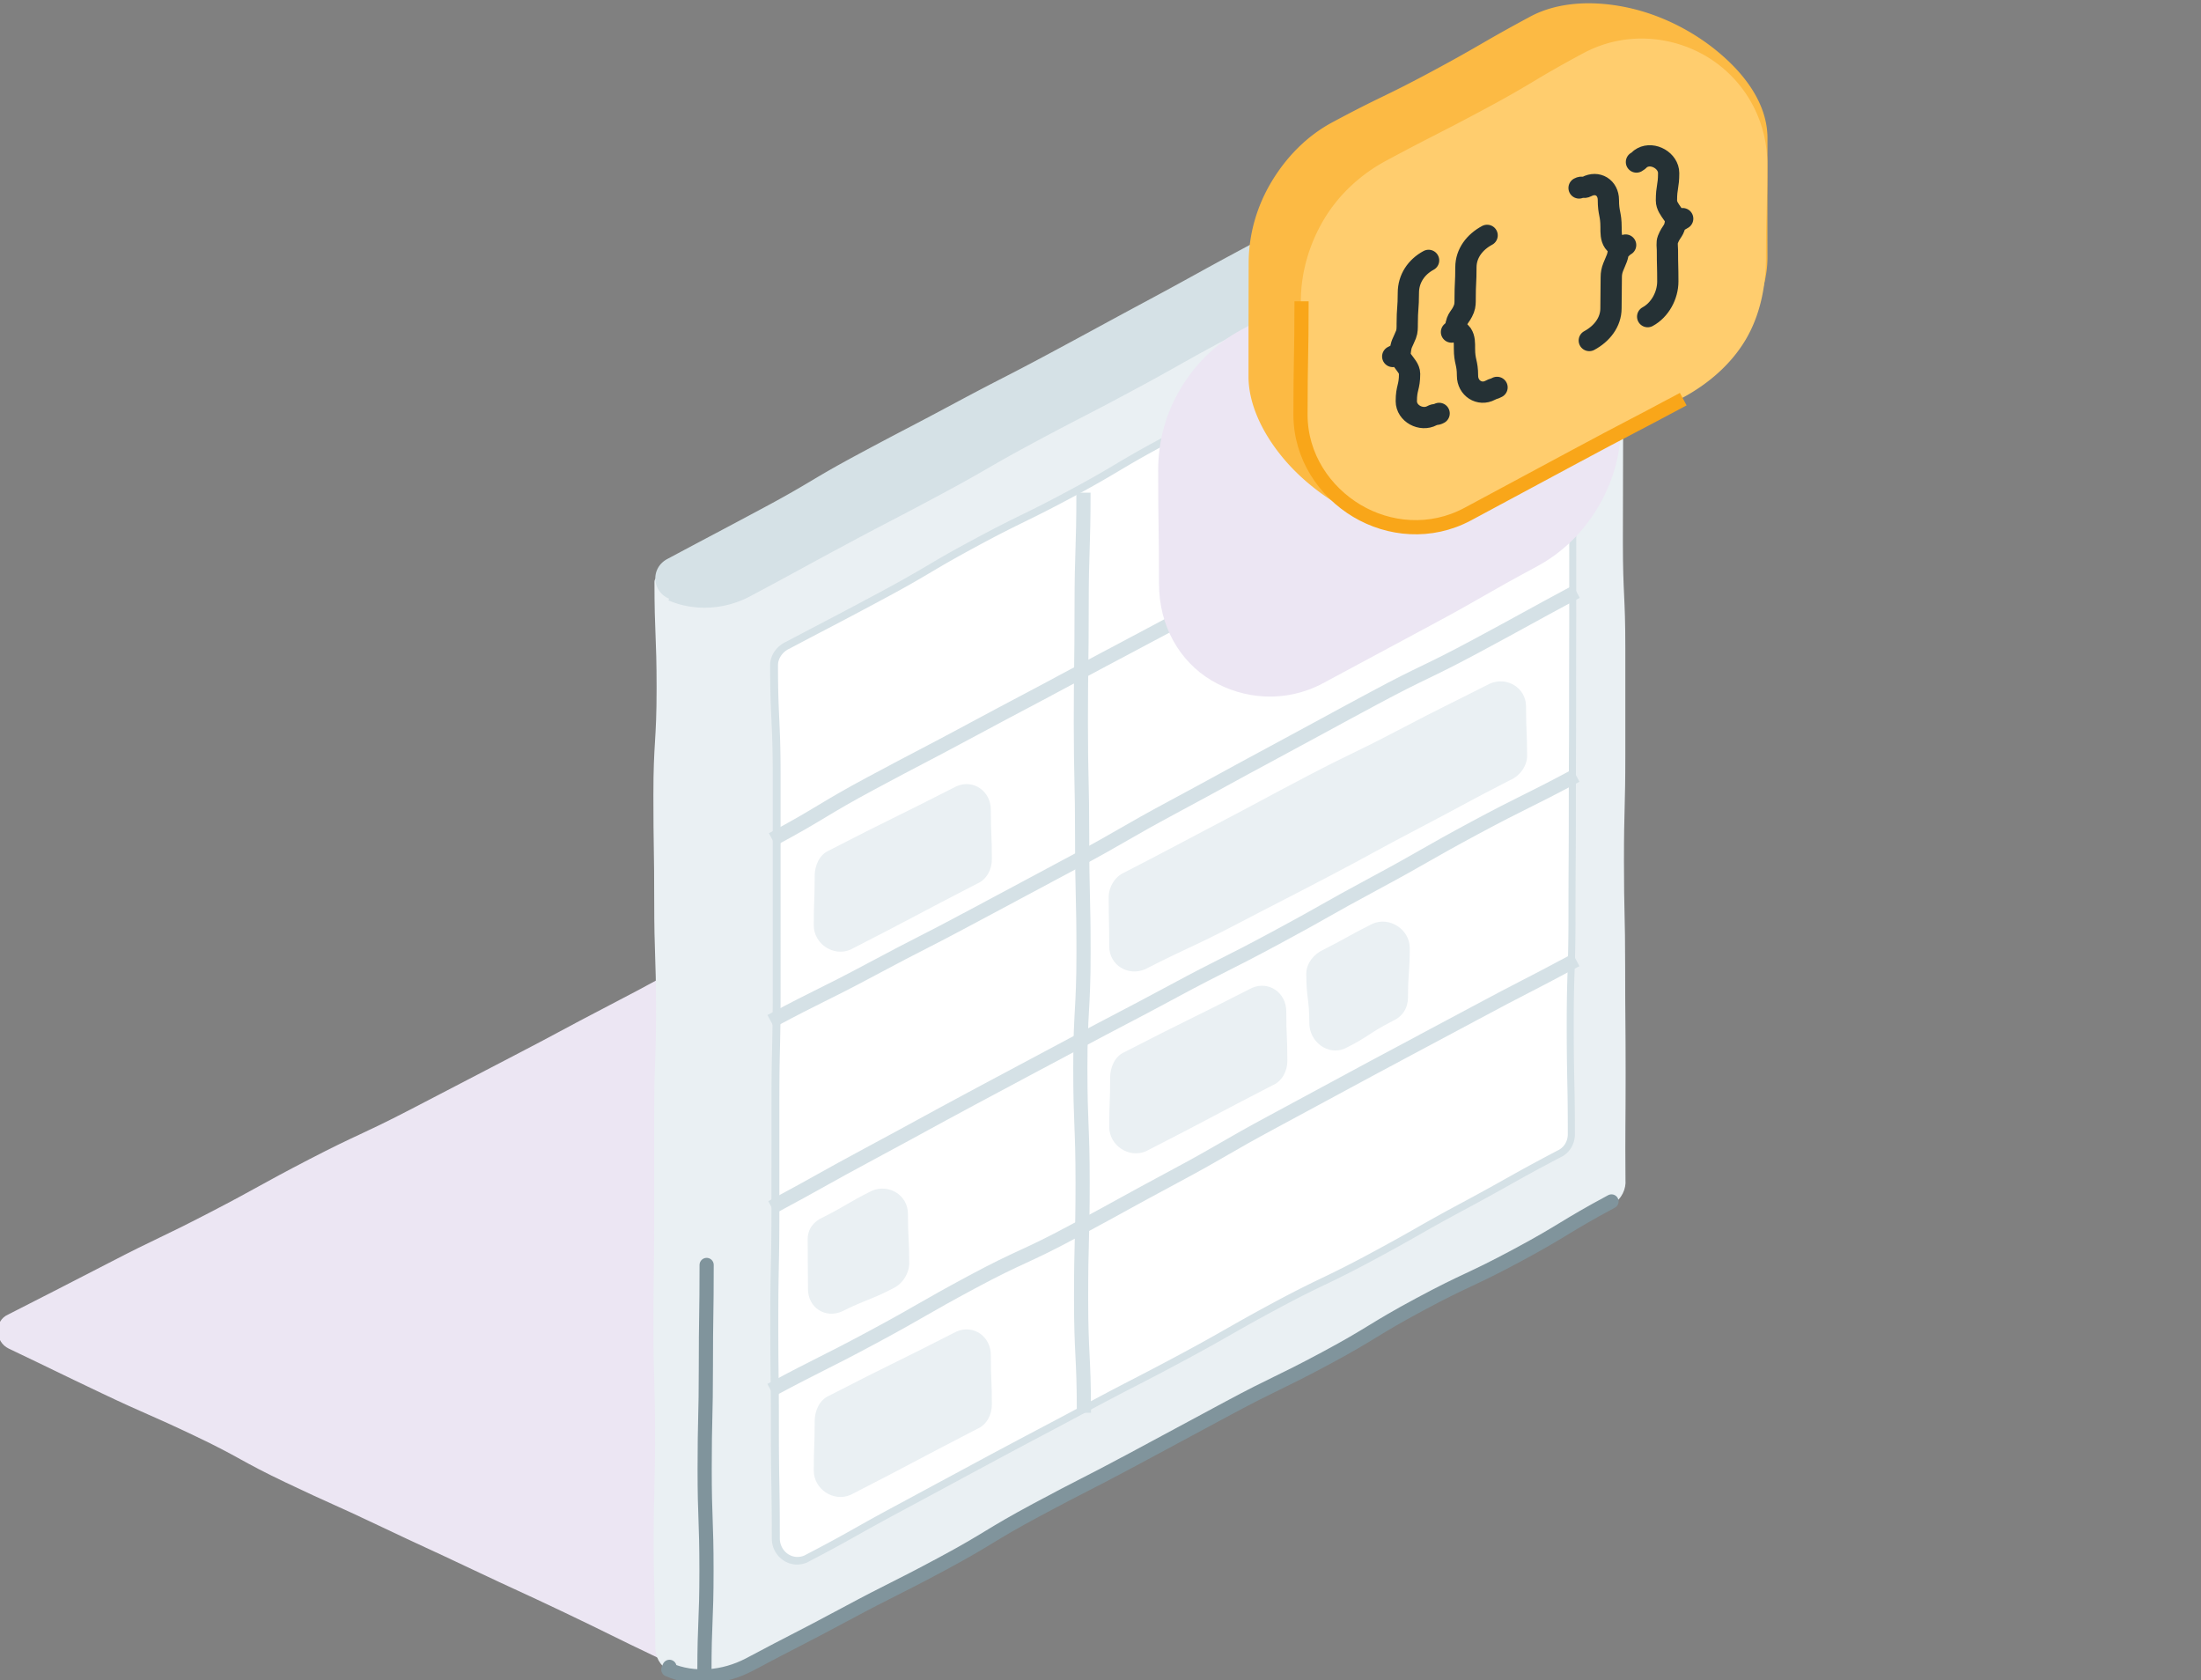 <svg xmlns="http://www.w3.org/2000/svg" width="207" height="158" fill="none"><rect width="100%" height="100%" fill="#808080" stroke="none"/><g clip-path="url(#a)"><path fill="#ECE6F3" d="M131.888 123.251c-4.514 2.311-4.407 2.511-8.899 4.858-4.493 2.347-4.55 2.232-9.043 4.579-4.493 2.347-4.428 2.469-8.921 4.816-4.492 2.346-4.499 2.346-8.992 4.686l-8.985 4.693c-4.5 2.347-4.565 2.225-9.057 4.572-4.493 2.347-4.514 2.311-9.021 4.65-.237.101-.474.022-.732.015-1.177-.036-4.68-.18-5.806-.23-.23-.007-.445.058-.653-.043-4.357-2.074-4.328-2.131-8.677-4.205-4.35-2.074-4.378-2.017-8.734-4.084-4.356-2.067-4.378-2.017-8.734-4.091-4.356-2.074-4.4-1.98-8.756-4.054-4.356-2.075-4.234-2.333-8.583-4.4s-4.414-1.945-8.777-4.019c-4.363-2.074-4.342-2.103-8.698-4.177-1.32-.631-1.4-2.612-.058-3.2 3.153-1.603 6.3-3.216 9.438-4.837 4.708-2.441 4.78-2.297 9.487-4.737 4.708-2.44 4.644-2.562 9.352-5.002 4.707-2.44 4.808-2.247 9.523-4.687 4.715-2.44 4.7-2.454 9.409-4.894 4.708-2.44 4.679-2.505 9.387-4.952 4.715-2.44 4.657-2.54 9.373-4.98.014 0 .093.014.093.02 4.65 2.19 4.622 2.254 9.272 4.436s4.636 2.218 9.287 4.4c4.65 2.181 4.593 2.31 9.243 4.492s4.78 1.916 9.43 4.098c4.651 2.182 4.572 2.361 9.223 4.543 4.65 2.181 4.751 1.973 9.408 4.155 4.658 2.182 4.665 2.16 9.323 4.349 1.327.624 1.22 2.648-.129 3.237z"/><path fill="#EAF0F3" d="M62.239 54.175c4.765-2.418 4.607-2.727 9.344-5.21 4.736-2.483 4.808-2.34 9.545-4.815 4.736-2.484 4.708-2.534 9.444-5.01 4.737-2.476 4.844-2.268 9.581-4.75 4.737-2.484 4.608-2.728 9.337-5.211s4.816-2.325 9.552-4.808c4.737-2.483 4.737-2.476 9.473-4.96 4.737-2.483 4.708-2.533 9.452-5.016 4.737-2.483 4.643-2.67 9.416-5.088.344-.015 5.49 1.327 5.49 1.672 0 5.002-.079 5.002-.079 9.997s-.143 4.995-.143 9.997v9.997c0 4.995-.022 5.002-.022 9.997s.23 4.995.23 9.998v9.997c0 5.002-.129 5.002-.129 9.997s.114 5.002.114 9.997.043 5.002.043 10.004-.05 5.002-.014 10.005c.072.811-.352 1.808-1.198 2.246-4.493 2.404-4.615 2.182-9.108 4.593-4.492 2.411-4.428 2.533-8.92 4.938-4.493 2.404-4.514 2.375-9.007 4.786-4.493 2.412-4.45 2.483-8.942 4.895-4.493 2.411-4.5 2.397-8.993 4.808-4.492 2.412-4.607 2.203-9.1 4.615-4.492 2.411-4.413 2.562-8.906 4.973-4.492 2.412-4.564 2.282-9.064 4.694-4.5 2.411-4.378 2.641-8.878 5.038-2.511 1.299-5.576 1.428-8.174.308-.129-.057.388.187.259.13-.819-.352-1.178-1.228-1.213-1.988-.022-5.017-.151-5.017-.151-10.033 0-5.017.13-5.017.13-10.026 0-5.009-.152-5.017-.152-10.033 0-5.017.065-5.017.065-10.033v-10.033c0-5.017.187-5.017.18-10.026-.008-5.01-.173-5.016-.173-10.033 0-5.017-.079-5.017-.079-10.026 0-5.01.302-5.016.302-10.033 0-5.016-.201-5.016-.201-10.033 0-.33.351-.51.681-.517h.008"/><path fill="#D5E1E6" d="m62.935 56.292-.072.165c2.433 1.048 5.254.876 7.6-.337 4.515-2.404 4.493-2.44 9-4.859 4.507-2.418 4.536-2.36 9.043-4.78 4.507-2.418 4.435-2.561 8.942-4.973 4.507-2.411 4.543-2.347 9.05-4.765 4.507-2.419 4.456-2.512 8.963-4.923 4.507-2.412 4.601-2.247 9.108-4.665 4.507-2.419 4.564-2.318 9.071-4.737 4.514-2.418 4.449-2.533 8.964-4.952 4.514-2.418 4.507-2.425 9.021-4.837 1.607-.832 1.507-3.23-.151-3.947l-.05.122c-2.433-1.048-5.203-1.12-7.55.1a2259.38 2259.38 0 0 0-9.021 4.83c-4.507 2.42-4.479 2.476-8.985 4.895-4.507 2.419-4.536 2.368-9.043 4.787-4.507 2.418-4.478 2.469-8.985 4.887-4.507 2.419-4.493 2.44-9 4.859-4.507 2.418-4.55 2.34-9.064 4.758-4.514 2.419-4.536 2.368-9.043 4.787-4.507 2.418-4.399 2.62-8.913 5.038s-4.521 2.397-9.036 4.808c-1.607.833-1.514 3.036.151 3.754v-.015"/><path stroke="#80949C" stroke-linecap="round" stroke-linejoin="round" stroke-width="1.333" d="M151.559 112.98c-4.507 2.419-4.377 2.656-8.884 5.074-4.507 2.419-4.637 2.182-9.143 4.601-4.507 2.418-4.371 2.669-8.885 5.088-4.514 2.418-4.6 2.239-9.107 4.658-4.507 2.418-4.5 2.425-9.007 4.844-4.507 2.418-4.557 2.332-9.064 4.751-4.507 2.418-4.378 2.655-8.885 5.074-4.507 2.418-4.572 2.303-9.079 4.722-4.507 2.419-4.55 2.354-9.064 4.758-2.354 1.22-5.153 1.5-7.586.452l.108-.258"/><path stroke="#80949C" stroke-linecap="round" stroke-linejoin="round" stroke-width="1.333" d="M66.25 157.268c0-4.786.194-4.786.194-9.58 0-4.794-.172-4.787-.172-9.574s.114-4.794.114-9.581.072-4.794.072-9.581"/><path fill="#fff" d="M75.027 146.776c-1.112 0-2.016-.94-2.016-2.096 0-2.569-.022-3.854-.043-5.138-.022-1.285-.043-2.562-.043-5.124s-.015-3.854-.03-5.132c-.013-1.284-.028-2.562-.028-5.131 0-2.569.029-3.868.05-5.124.03-1.263.05-2.569.05-5.139 0-2.569.008-7.693.008-10.262 0-2.57.029-3.868.057-5.124.029-1.263.058-2.57.058-5.139V72.834c0-2.576-.065-3.882-.122-5.152-.058-1.256-.122-2.562-.122-5.117 0-.79.53-1.558 1.32-1.895 1.63-.861 2.656-1.392 3.524-1.844 1.529-.804 2.562-1.342 5.39-2.857 2.217-1.191 3.323-1.844 4.392-2.476 1.062-.624 2.16-1.277 4.363-2.461a103.764 103.764 0 0 1 4.457-2.282c1.112-.546 2.26-1.106 4.485-2.297a91.926 91.926 0 0 0 4.385-2.483 96.852 96.852 0 0 1 4.364-2.462 144.055 144.055 0 0 1 4.449-2.303 146.435 146.435 0 0 0 4.471-2.318c2.211-1.185 3.323-1.773 4.428-2.362 1.113-.588 2.225-1.17 4.436-2.36a413.192 413.192 0 0 1 4.435-2.362c1.112-.588 2.217-1.177 4.435-2.361 4.299-2.304 4.457-2.39 8.504-4.5l.374-.194c.258-.107.545-.172.839-.172 1.113 0 1.981.869 1.981 1.98 0 2.57.036 3.876.072 5.147.036 1.256.072 2.562.072 5.117 0 2.554-.015 3.846-.036 5.124-.015 1.284-.036 2.569-.036 5.138v15.394c0 1.285-.007 2.562-.007 5.132 0 2.569 0 3.846-.015 5.13 0 1.286-.014 2.57-.014 5.132s-.007 3.847-.014 5.132c-.008 1.284-.015 2.569-.015 5.13 0 2.563-.043 3.862-.086 5.125s-.086 2.57-.086 5.146.029 3.875.05 5.138c.029 1.263.05 2.562.05 5.124 0 .833-.466 1.558-1.212 1.881-2.433 1.284-3.546 1.909-4.723 2.569-1.012.567-2.095 1.177-4.119 2.261-2.218 1.191-3.33 1.823-4.407 2.433-1.069.61-2.181 1.241-4.385 2.425a91.646 91.646 0 0 1-4.463 2.268c-1.12.538-2.275 1.091-4.493 2.282a149.123 149.123 0 0 0-4.399 2.44c-1.07.61-2.175 1.242-4.385 2.426a253.349 253.349 0 0 1-4.443 2.333c-1.119.574-2.239 1.148-4.449 2.339-2.211 1.184-3.323 1.773-4.428 2.361-1.113.589-2.225 1.17-4.435 2.361-2.204 1.185-3.309 1.78-4.414 2.376-1.113.596-2.218 1.198-4.443 2.39-1.952 1.047-3.028 1.658-4.011 2.203a135.806 135.806 0 0 1-4.809 2.605 2.02 2.02 0 0 1-.782.158h.014"/><path fill="#D5E1E6" d="M145.89 22.92c.79 0 1.622.567 1.622 1.622 0 2.577.036 3.883.072 5.153.036 1.256.072 2.555.072 5.11s-.015 3.861-.036 5.124c-.014 1.263-.036 2.57-.036 5.139V55.33c0 2.563 0 3.847-.007 5.132 0 1.284-.007 2.569-.007 5.131 0 2.562 0 3.847-.015 5.131 0 1.285-.014 2.57-.014 5.139 0 2.57-.007 3.847-.014 5.124-.008 1.285-.015 2.57-.015 5.139 0 2.569-.043 3.853-.079 5.11-.043 1.27-.086 2.576-.086 5.16 0 2.583.029 3.882.05 5.145.029 1.256.051 2.562.051 5.117 0 .689-.381 1.285-.998 1.55l-.029.015-.021.014c-2.412 1.27-3.524 1.895-4.708 2.555-1.026.574-2.096 1.177-4.112 2.261a161.791 161.791 0 0 0-4.414 2.44c-1.069.61-2.175 1.234-4.378 2.418a98.06 98.06 0 0 1-4.449 2.261 99.78 99.78 0 0 0-4.507 2.289c-2.218 1.192-3.33 1.83-4.407 2.44-1.069.61-2.174 1.242-4.378 2.426-2.21 1.184-3.337 1.765-4.435 2.332-1.098.567-2.239 1.156-4.456 2.347a480.066 480.066 0 0 1-4.428 2.354c-1.113.589-2.225 1.177-4.443 2.361-2.203 1.184-3.308 1.78-4.413 2.376-1.113.595-2.218 1.198-4.436 2.39-1.952 1.047-3.05 1.665-4.019 2.21-1.234.696-2.31 1.299-4.78 2.584a1.668 1.668 0 0 1-.638.129c-.911 0-1.658-.782-1.658-1.737 0-2.569-.021-3.883-.043-5.146a258.525 258.525 0 0 1-.043-5.117c0-2.555-.014-3.875-.029-5.138a388.327 388.327 0 0 1-.028-5.124c0-2.562.028-3.861.05-5.117.028-1.263.05-2.577.05-5.146v-10.263c0-2.562.029-3.86.058-5.117.028-1.263.057-2.576.057-5.145V72.827c0-2.57-.065-3.897-.122-5.167-.057-1.256-.122-2.548-.122-5.103 0-.653.445-1.284 1.105-1.571l.029-.015.021-.014a603.957 603.957 0 0 1 3.51-1.845c1.535-.803 2.555-1.334 5.375-2.849 2.225-1.19 3.33-1.851 4.4-2.483 1.054-.624 2.152-1.27 4.349-2.454 2.195-1.184 3.337-1.737 4.442-2.282a121.399 121.399 0 0 0 4.492-2.304 100.514 100.514 0 0 0 4.4-2.49c1.055-.625 2.146-1.278 4.349-2.455 2.203-1.184 3.344-1.75 4.442-2.303a144.684 144.684 0 0 0 4.478-2.319 496.414 496.414 0 0 1 4.428-2.354c1.113-.588 2.225-1.17 4.436-2.36 2.217-1.192 3.322-1.773 4.435-2.362 1.112-.588 2.225-1.177 4.435-2.36 4.306-2.312 4.385-2.355 8.526-4.515l.323-.172c.23-.094.466-.144.703-.144m0-.717c-.33 0-.674.064-1.012.215a874.736 874.736 0 0 0-8.884 4.7c-4.428 2.376-4.443 2.347-8.871 4.73-4.428 2.375-4.442 2.34-8.87 4.722-4.428 2.376-4.493 2.247-8.921 4.622-4.428 2.376-4.32 2.57-8.748 4.945-4.421 2.375-4.514 2.21-8.935 4.586-4.428 2.375-4.328 2.554-8.756 4.93-4.428 2.375-4.442 2.347-8.884 4.694-.89.387-1.536 1.263-1.536 2.224 0 5.132.244 5.132.244 10.27V93.36c0 5.131-.115 5.131-.115 10.262 0 5.132-.007 5.132-.007 10.263s-.108 5.131-.108 10.263c0 5.131.057 5.131.057 10.262 0 5.132.087 5.132.087 10.263 0 1.399 1.112 2.454 2.375 2.454.309 0 .632-.064.947-.2 4.457-2.326 4.4-2.433 8.828-4.809 4.428-2.375 4.42-2.383 8.849-4.765 4.428-2.376 4.442-2.347 8.863-4.722 4.428-2.376 4.471-2.297 8.892-4.672 4.428-2.376 4.363-2.491 8.784-4.866 4.421-2.376 4.528-2.175 8.956-4.55 4.428-2.376 4.371-2.483 8.792-4.859 4.421-2.375 4.371-2.476 8.813-4.815.89-.388 1.428-1.242 1.428-2.211 0-5.131-.108-5.131-.108-10.27 0-5.138.165-5.131.165-10.27 0-5.138.036-5.13.036-10.262 0-5.132.022-5.132.022-10.263s.014-5.131.014-10.263V45.068c0-5.132.065-5.132.065-10.263s-.151-5.131-.151-10.263c0-1.378-1.091-2.34-2.339-2.34l.028-.014"/><path fill="#EAF0F3" d="M83.97 121.169c-2.333 1.184-2.434.983-4.78 2.153-1.6.696-3.201-.366-3.201-2.117 0-2.326-.029-2.326-.029-4.651 0-.969.545-1.686 1.428-2.074 2.332-1.184 2.26-1.328 4.6-2.497 1.6-.697 3.402.409 3.402 2.153 0 2.325.122 2.325.122 4.65 0 .969-.66 1.995-1.55 2.376l.007.007"/><path fill="#fff" d="M72.63 78.941c4.73-2.54 4.607-2.77 9.33-5.304 4.722-2.533 4.758-2.483 9.48-5.023 4.722-2.54 4.744-2.505 9.466-5.046 4.729-2.54 4.744-2.511 9.473-5.045 4.73-2.533 4.801-2.404 9.531-4.945 4.729-2.54 4.6-2.777 9.322-5.317 4.73-2.54 4.852-2.318 9.581-4.859 4.73-2.54 4.744-2.512 9.474-5.052"/><path stroke="#D5E1E6" stroke-miterlimit="10" stroke-width="1.333" d="M72.63 78.941c4.73-2.54 4.607-2.77 9.33-5.304 4.722-2.533 4.758-2.483 9.48-5.023 4.722-2.54 4.744-2.505 9.466-5.046 4.729-2.54 4.744-2.511 9.473-5.045 4.73-2.533 4.801-2.404 9.531-4.945 4.729-2.54 4.6-2.777 9.322-5.317 4.73-2.54 4.852-2.318 9.581-4.859 4.73-2.54 4.744-2.512 9.474-5.052"/><path fill="#fff" d="M72.493 96.036c4.73-2.54 4.809-2.39 9.538-4.924 4.73-2.533 4.78-2.44 9.51-4.98 4.728-2.54 4.736-2.52 9.458-5.06 4.729-2.54 4.65-2.677 9.38-5.217 4.729-2.54 4.708-2.577 9.437-5.117 4.73-2.54 4.715-2.57 9.438-5.103 4.729-2.54 4.837-2.34 9.566-4.88 4.73-2.54 4.708-2.584 9.437-5.124"/><path stroke="#D5E1E6" stroke-miterlimit="10" stroke-width="1.333" d="M72.493 96.036c4.73-2.54 4.809-2.39 9.538-4.924 4.73-2.533 4.78-2.44 9.51-4.98 4.728-2.54 4.736-2.52 9.458-5.06 4.729-2.54 4.65-2.677 9.38-5.217 4.729-2.54 4.708-2.577 9.437-5.117 4.73-2.54 4.715-2.57 9.438-5.103 4.729-2.54 4.837-2.34 9.566-4.88 4.73-2.54 4.708-2.584 9.437-5.124"/><path fill="#fff" d="M72.572 113.54c4.73-2.541 4.687-2.613 9.416-5.153 4.73-2.541 4.708-2.569 9.437-5.11 4.73-2.541 4.737-2.519 9.466-5.052 4.73-2.534 4.759-2.483 9.481-5.024 4.722-2.54 4.794-2.419 9.523-4.96 4.73-2.54 4.672-2.64 9.402-5.18 4.729-2.541 4.665-2.663 9.394-5.204 4.73-2.54 4.808-2.397 9.538-4.93"/><path stroke="#D5E1E6" stroke-miterlimit="10" stroke-width="1.333" d="M72.572 113.54c4.73-2.541 4.687-2.613 9.416-5.153 4.73-2.541 4.708-2.569 9.437-5.11 4.73-2.541 4.737-2.519 9.466-5.052 4.73-2.534 4.759-2.483 9.481-5.024 4.722-2.54 4.794-2.419 9.523-4.96 4.73-2.54 4.672-2.64 9.402-5.18 4.729-2.541 4.665-2.663 9.394-5.204 4.73-2.54 4.808-2.397 9.538-4.93"/><path fill="#fff" d="M72.486 130.728c4.73-2.541 4.794-2.412 9.524-4.952 4.73-2.541 4.657-2.67 9.387-5.21 4.73-2.541 4.88-2.254 9.602-4.794 4.723-2.541 4.701-2.591 9.43-5.125 4.73-2.533 4.651-2.684 9.38-5.224 4.73-2.541 4.715-2.555 9.445-5.096 4.729-2.54 4.744-2.519 9.473-5.06 4.73-2.54 4.773-2.46 9.502-5.001"/><path stroke="#D5E1E6" stroke-miterlimit="10" stroke-width="1.333" d="M72.486 130.728c4.73-2.541 4.794-2.412 9.524-4.952 4.73-2.541 4.657-2.67 9.387-5.21 4.73-2.541 4.88-2.254 9.602-4.794 4.723-2.541 4.701-2.591 9.43-5.125 4.73-2.533 4.651-2.684 9.38-5.224 4.73-2.541 4.715-2.555 9.445-5.096 4.729-2.54 4.744-2.519 9.473-5.06 4.73-2.54 4.773-2.46 9.502-5.001"/><path fill="#ECE6F3" d="M144.577 53.249c-5.06 2.713-4.981 2.856-10.041 5.569-3.373 1.809-6.743 3.62-10.112 5.433-3.509 1.88-7.478 1.528-10.485-.266-3.007-1.794-4.937-5.124-4.937-9.107 0-5.325-.079-5.325-.079-10.65 0-2.756.732-5.383 2.095-7.665 1.364-2.282 3.287-4.241 5.72-5.548 4.651-2.497 4.601-2.583 9.251-5.08 4.651-2.498 4.629-2.541 9.272-5.039 3.876-2.08 8.218-1.535 11.533.445 3.316 1.981 5.835 5.555 5.835 9.954 0 4.4-.201 4.4-.201 8.799 0 2.756-.79 5.354-2.16 7.643-1.371 2.29-3.28 4.213-5.713 5.52l.022-.008" style="mix-blend-mode:multiply"/><path fill="#fff" d="M101.897 46.33c0 5.404-.172 5.404-.172 10.815 0 5.412-.072 5.404-.072 10.816 0 5.41.122 5.41.122 10.815 0 5.404.129 5.404.129 10.815s-.301 5.411-.301 10.815.215 5.412.215 10.816c0 5.404-.144 5.411-.144 10.815s.266 5.411.266 10.815"/><path stroke="#D5E1E6" stroke-miterlimit="10" stroke-width="1.333" d="M101.897 46.33c0 5.404-.172 5.404-.172 10.815 0 5.412-.072 5.404-.072 10.816 0 5.41.122 5.41.122 10.815 0 5.404.129 5.404.129 10.815s-.301 5.411-.301 10.815.215 5.412.215 10.816c0 5.404-.144 5.411-.144 10.815s.266 5.411.266 10.815"/><path fill="#FCBA44" d="M156.856 37.979c-5.002 2.72-4.859 2.978-9.861 5.705-5.002 2.727-5.124 2.505-10.126 5.218-2.476 1.327-5.569 1.076-8.619-.23-2.656-1.141-5.268-2.978-7.242-5.21-2.167-2.462-3.588-5.354-3.588-8.052 0-3.55.005-7.1.014-10.65 0-2.757.783-5.39 2.153-7.673 1.371-2.282 3.28-4.277 5.713-5.583 4.65-2.497 4.751-2.31 9.401-4.808 4.651-2.498 4.572-2.641 9.222-5.139 2.613-1.4 5.986-1.55 9.309-.81 3.086.688 6.078 2.224 8.432 4.205 2.627 2.203 4.565 4.973 4.565 8.052.014 5.598-.015 5.598 0 11.196 0 2.777-1.249 5.59-2.964 8.059a18.565 18.565 0 0 1-6.402 5.72h-.007"/><path fill="#FFCD6E" d="M158.233 37.398c-5.059 2.712-4.987 2.841-10.047 5.554-5.06 2.713-5.167 2.505-10.227 5.225-3.509 1.88-7.263 1.507-10.262-.287-3-1.794-5.168-4.93-5.168-8.914 0-5.325-.186-5.325-.186-10.65 0-2.756.825-5.454 2.196-7.736 1.371-2.282 3.409-4.184 5.834-5.483 4.651-2.498 4.701-2.404 9.352-4.902 4.65-2.497 4.535-2.713 9.186-5.203 3.875-2.081 8.296-1.665 11.612.323a11.722 11.722 0 0 1 5.684 10.083c0 4.4-.122 4.4-.122 8.799 0 2.756-.567 5.49-1.931 7.772-1.363 2.282-3.481 4.12-5.913 5.426l-.008-.008"/><g stroke="#253135" stroke-linecap="round" stroke-miterlimit="10" stroke-width="2"><path d="M153.905 15.236c.302-.165.251-.252.553-.41 1.019-.545 2.476.295 2.476 1.45 0 1.285-.208 1.285-.208 2.577 0 .48.308.868.581 1.263.223.323.309.337.273.725-.094.911-.381.825-.718 1.679-.122.309-.043.682-.043 1.012 0 1.471.036 1.471.036 2.935 0 1.32-.739 2.684-1.895 3.309M157.666 20.905c.301-.165.287-.18.588-.344M148.509 17.676c.301-.165.409.036.71-.122 1.019-.545 2.046.093 2.046 1.249 0 1.284.251 1.284.251 2.576 0 .48-.015.998.258 1.392.223.323.503.201.467.596-.094.912-.187.897-.524 1.751-.122.309-.18.603-.18.94 0 1.471-.028 1.471-.028 2.936 0 1.32-.876 2.404-2.039 3.028M152.334 23.46c.301-.165.251-.251.553-.416M135.347 38.876c-.301.165-.366.043-.667.208-1.019.545-2.419-.201-2.419-1.357 0-1.284.309-1.284.309-2.576 0-.48-.409-.876-.682-1.27-.222-.323-.244-.323-.208-.71.093-.912.215-.862.553-1.716.122-.309.114-.646.114-.983 0-1.472.108-1.472.108-2.936 0-1.32.739-2.425 1.902-3.05M131.593 33.213c-.301.165-.308.143-.61.309M140.794 36.429c-.301.165-.33.1-.631.265-1.02.546-2.146-.2-2.146-1.356 0-1.285-.287-1.285-.287-2.577 0-.48.021-.947-.244-1.349-.223-.323-.61-.272-.574-.66.093-.911.43-.854.767-1.708.122-.309.115-.632.115-.969 0-1.471.072-1.471.072-2.935 0-1.32.832-2.383 1.995-3.007"/><path d="M137.005 30.694c-.301.165-.194.366-.495.531"/></g><path stroke="#F9A619" stroke-miterlimit="10" stroke-width="1.333" d="M158.306 37.535c-5.06 2.712-5.088 2.655-10.148 5.375s-5.052 2.72-10.112 5.433c-3.509 1.88-7.442 1.485-10.442-.309s-5.296-5.074-5.296-9.05c0-5.325.1-5.325.1-10.65"/><path fill="#EAF0F3" d="M142.036 73.351c-4.299 2.21-4.263 2.275-8.547 4.514-4.285 2.24-4.242 2.311-8.526 4.557-4.285 2.247-4.299 2.21-8.583 4.45-4.285 2.239-4.371 2.074-8.677 4.27-1.6.696-3.38-.388-3.38-2.132 0-2.325-.051-2.325-.051-4.65 0-.969.603-1.945 1.493-2.325 4.299-2.21 4.278-2.246 8.562-4.486 4.284-2.239 4.256-2.282 8.54-4.528 4.285-2.246 4.349-2.11 8.634-4.356 4.284-2.247 4.313-2.19 8.619-4.378 1.6-.696 3.402.394 3.402 2.146 0 2.325.1 2.325.1 4.65 0 .969-.703 1.895-1.586 2.275zM119.695 102.05c-5.971 3.079-5.935 3.151-11.914 6.208-1.6.696-3.459-.538-3.459-2.282 0-2.325.086-2.325.086-4.65 0-.969.445-1.995 1.335-2.383 5.971-3.079 6.021-2.986 12-6.043 1.6-.696 3.229.467 3.229 2.21 0 2.326.101 2.326.101 4.651 0 .969-.488 1.902-1.371 2.289zM91.907 83.09c-5.971 3.078-5.935 3.15-11.914 6.207-1.6.697-3.459-.538-3.459-2.282 0-2.325.086-2.325.086-4.65 0-.97.445-1.995 1.335-2.383 5.971-3.079 6.021-2.986 12-6.043 1.6-.696 3.23.467 3.23 2.21 0 2.326.1 2.326.1 4.651 0 .969-.488 1.902-1.371 2.29h-.007M91.907 134.367c-5.971 3.079-5.935 3.15-11.914 6.208-1.6.696-3.459-.539-3.459-2.282 0-2.326.086-2.326.086-4.651 0-.969.445-1.995 1.335-2.383 5.971-3.078 6.021-2.985 12-6.042 1.6-.697 3.23.466 3.23 2.21 0 2.325.1 2.325.1 4.65 0 .969-.488 1.902-1.371 2.29h-.007M131.027 95.986c-2.333 1.184-2.203 1.45-4.543 2.612-1.6.697-3.344-.638-3.344-2.382 0-2.325-.287-2.325-.287-4.65 0-.97.724-1.867 1.607-2.254 2.333-1.184 2.289-1.278 4.629-2.447 1.6-.697 3.495.538 3.495 2.282 0 2.325-.165 2.325-.165 4.65 0 .97-.502 1.794-1.392 2.182v.007"/></g><defs><clipPath id="a"><path fill="#fff" d="M0 0h207v158H0z"/></clipPath></defs></svg>